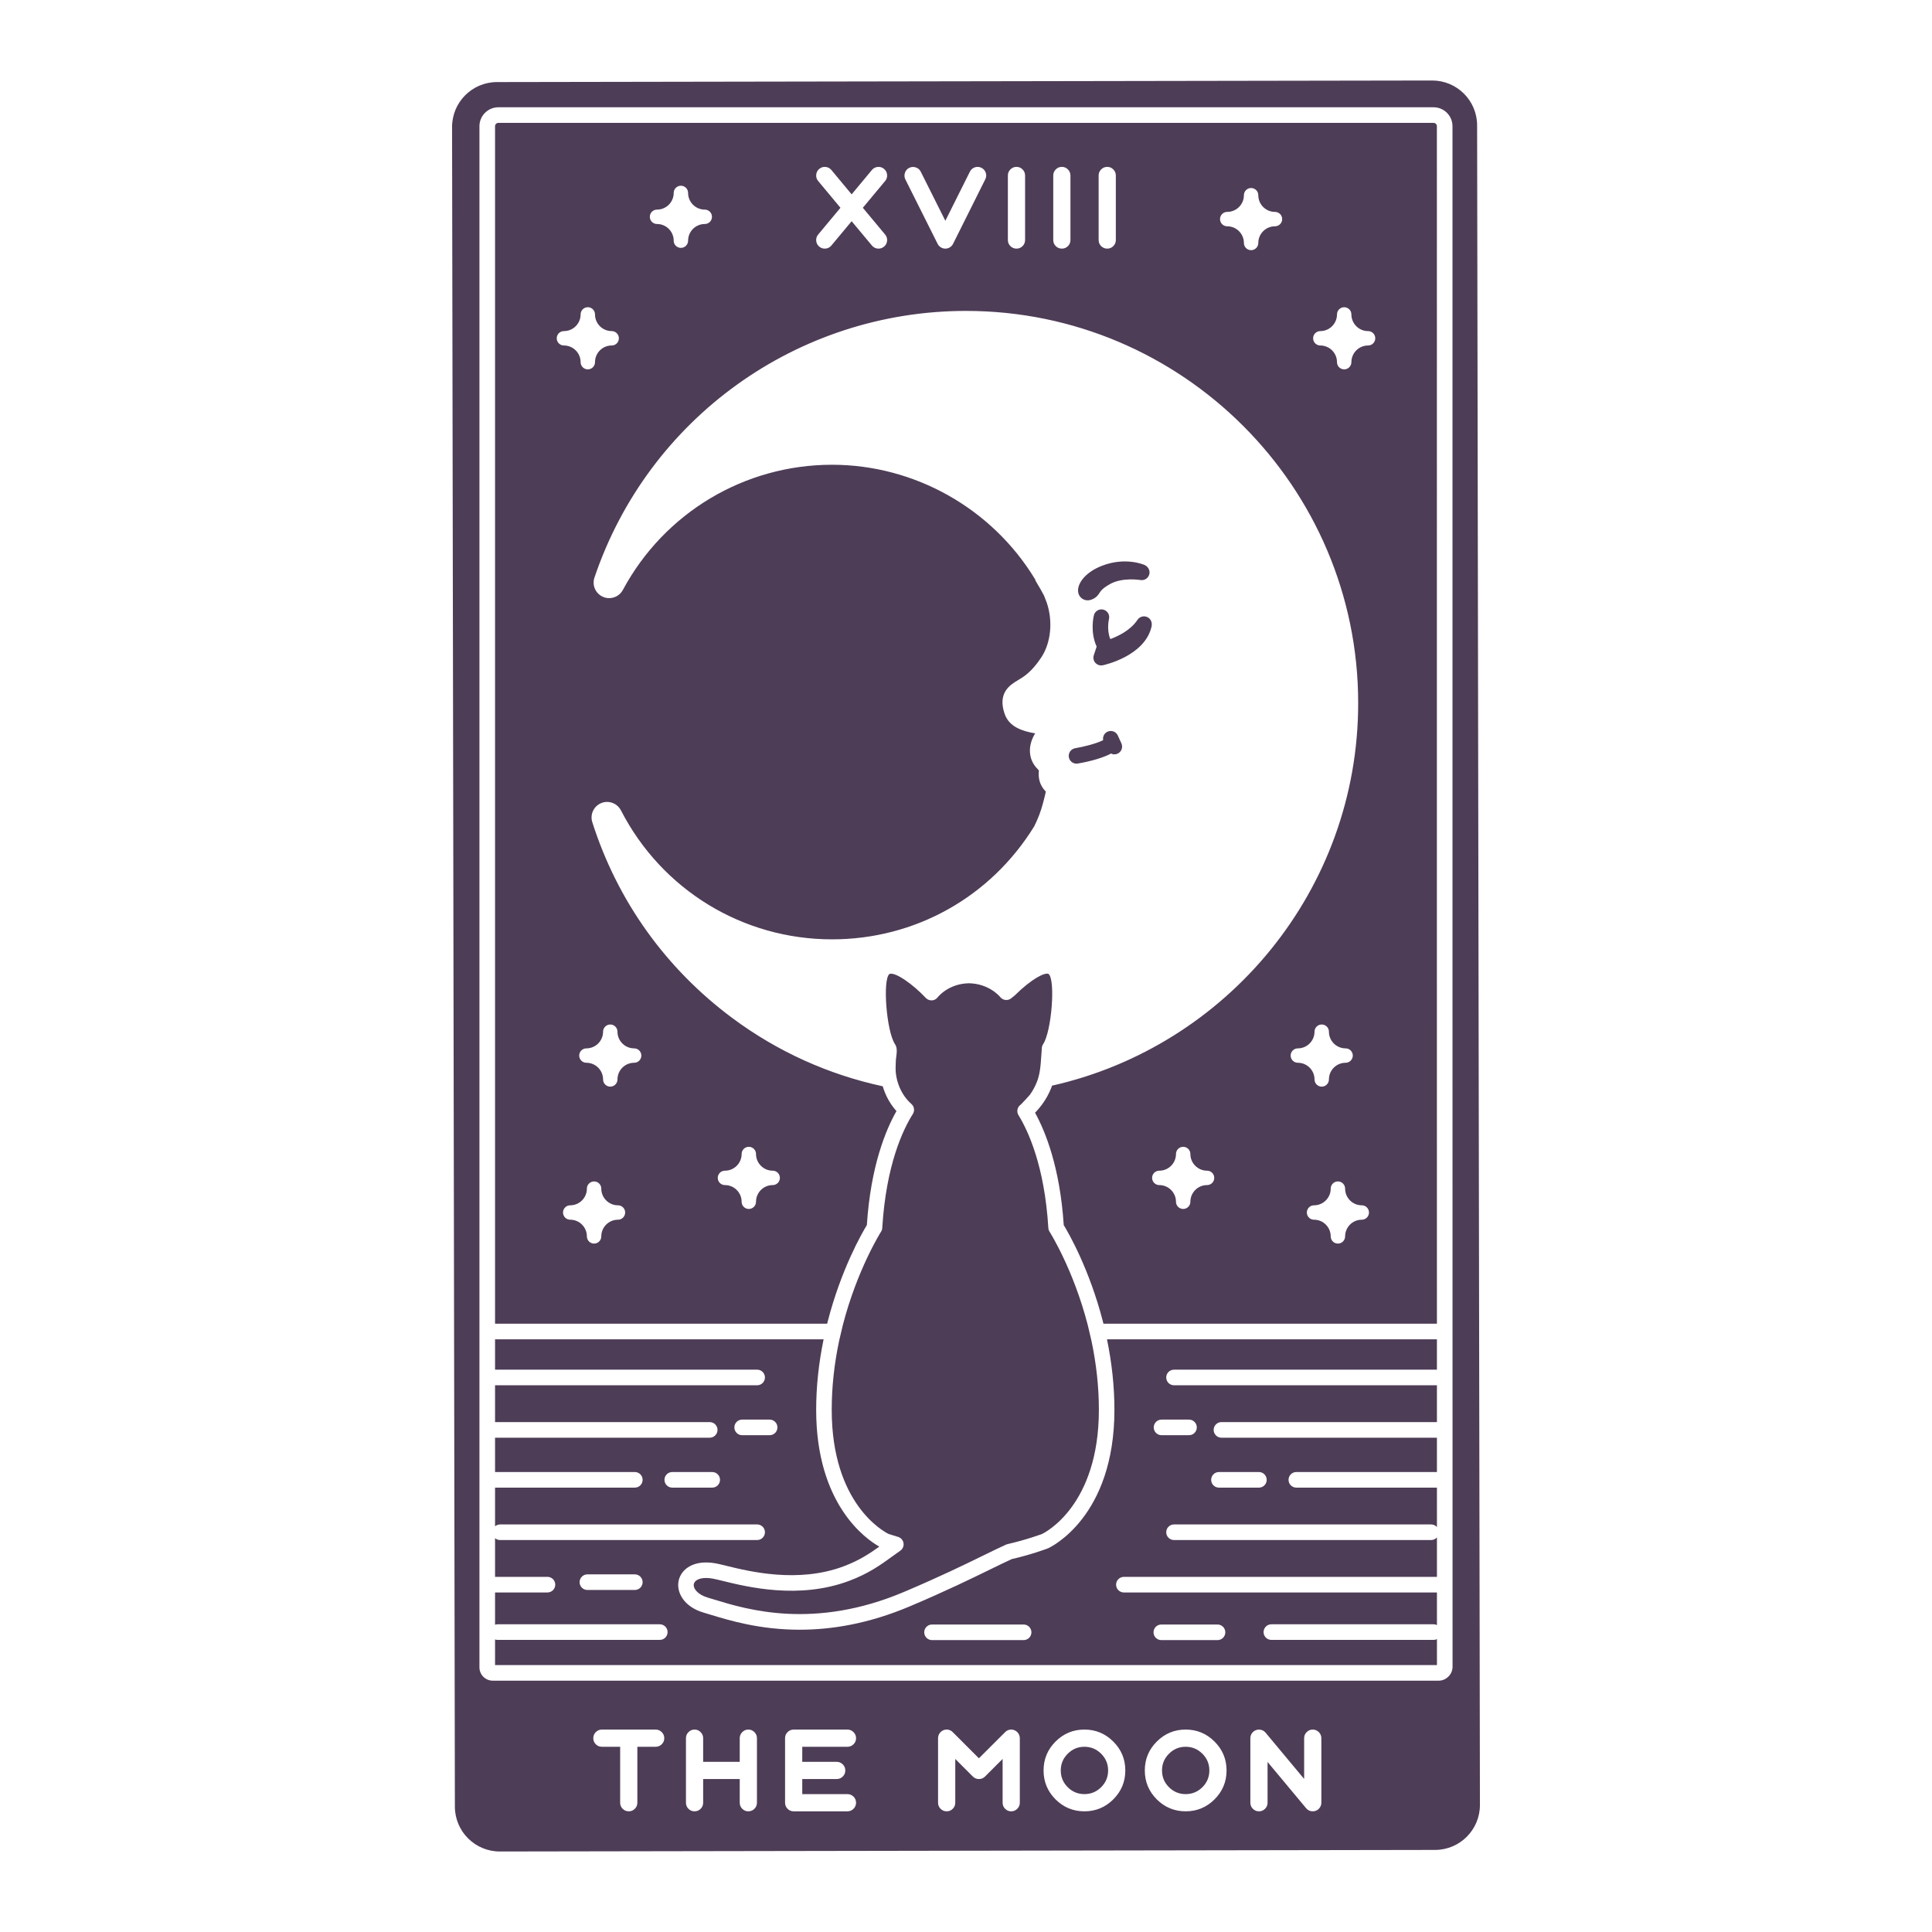 <svg version="1.1" id="Capa_1" xmlns="http://www.w3.org/2000/svg" xmlns:xlink="http://www.w3.org/1999/xlink" x="0px" y="0px" viewBox="0 0 1200 1200" enable-background="new 0 0 1200 1200" xml:space="preserve">
<path fill="hsl(290, 13%, 29%)" d="M514.098,820.811c8.361-32.424,21.21-54.768,24.324-59.898c2.395-36.705,11.796-59.216,18.39-70.808&#xA;&#9;c-0.289-0.321-0.575-0.644-0.852-0.974c-3.483-4.115-6.1-9.093-7.68-14.424c-33.585-7.236-65.262-21.459-93.374-42.346&#xA;&#9;c-41.366-30.735-71.457-72.812-87.021-121.683c-1.524-4.785,0.875-9.938,5.515-11.855c1.202-0.497,2.451-0.733,3.681-0.732&#xA;&#9;c3.52,0,6.89,1.933,8.591,5.242c25.41,49.416,75.654,80.114,131.126,80.114c51.548,0,98.449-26.217,125.537-70.146&#xA;&#9;c2.354-4.653,4.191-9.484,5.46-14.365l0.151-0.564c0.827-3.071,1.325-5.21,1.624-6.68c-4.29-4.469-4.656-8.964-4.323-12.921&#xA;&#9;c0.006-0.075,0.014-0.149,0.021-0.226c-0.156-0.202-0.41-0.501-0.806-0.897c-6.497-6.497-5.716-15.514-1.48-22.136&#xA;&#9;c-8.048-1.366-16.185-4.007-18.993-12.123c-4.585-13.245,3.71-18.177,8.166-20.826c3.623-2.154,8.585-5.104,14.622-14.252&#xA;&#9;c5.973-9.049,7.302-22.351,3.405-33.941l-1.75-4.494c-1.451-2.749-3.009-5.482-4.638-8.129c-0.402-0.654-0.722-1.348-0.956-2.065&#xA;&#9;c-26.643-43.86-74.741-71.016-126.041-71.016c-54.374,0-104.157,29.795-129.922,77.758c-1.732,3.224-5.053,5.088-8.511,5.088&#xA;&#9;c-1.286,0-2.59-0.258-3.838-0.799c-4.605-1.997-6.912-7.191-5.306-11.946C402.676,259.685,495.418,193.114,600,193.114&#xA;&#9;c134.316,0,243.589,109.273,243.589,243.588c0,115.961-81.473,213.197-190.168,237.622c-0.149,0.416-0.265,0.865-0.426,1.27&#xA;&#9;c-1.44,3.633-3.303,7.044-5.544,10.127c-0.578,0.802-2.398,3.237-4.564,5.403c6.415,11.636,15.48,33.955,17.818,69.789&#xA;&#9;c3.115,5.13,15.961,27.461,24.299,59.797l0.344,1.464h207.15l-0.02-222.173V78.394c0-0.568-0.204-1.06-0.605-1.461&#xA;&#9;c-0.404-0.403-0.894-0.607-1.463-0.607H309.552c-0.569,0-1.059,0.204-1.462,0.605c-0.402,0.402-0.607,0.894-0.607,1.462v743.781&#xA;&#9;h206.293L514.098,820.811z M749.724,736.076c-5.713,0-10.36,4.646-10.36,10.358c0,2.469-2.002,4.471-4.471,4.471&#xA;&#9;c-2.468,0-4.47-2.002-4.47-4.471c0-5.712-4.647-10.358-10.358-10.358c-2.47,0-4.471-2.002-4.471-4.47&#xA;&#9;c0-2.469,2.001-4.471,4.471-4.471c5.711,0,10.358-4.647,10.358-10.359c0-2.469,2.002-4.47,4.47-4.47c2.469,0,4.471,2.001,4.471,4.47&#xA;&#9;c0,5.712,4.647,10.359,10.36,10.359c2.468,0,4.469,2.002,4.469,4.471C754.193,734.074,752.192,736.076,749.724,736.076z&#xA;&#9; M801.647,655.631c0-2.469,2.002-4.47,4.47-4.47c5.711,0,10.359-4.647,10.359-10.359c0-2.469,2.001-4.471,4.47-4.471&#xA;&#9;c2.469,0,4.47,2.002,4.47,4.471c0,5.712,4.647,10.359,10.36,10.359c2.469,0,4.47,2.001,4.47,4.47c0,2.469-2.001,4.47-4.47,4.47&#xA;&#9;c-5.713,0-10.36,4.647-10.36,10.359c0,2.469-2.001,4.47-4.47,4.47c-2.469,0-4.47-2.002-4.47-4.47&#xA;&#9;c0-5.712-4.648-10.359-10.359-10.359C803.649,660.101,801.647,658.1,801.647,655.631z M845.831,757.583&#xA;&#9;c-5.713,0-10.36,4.646-10.36,10.358c0,2.469-2.002,4.471-4.47,4.471c-2.47,0-4.471-2.002-4.471-4.471&#xA;&#9;c0-5.712-4.647-10.358-10.358-10.358c-2.469,0-4.47-2.002-4.47-4.471s2.001-4.471,4.47-4.471c5.711,0,10.358-4.647,10.358-10.359&#xA;&#9;c0-2.469,2.001-4.47,4.471-4.47c2.468,0,4.47,2.001,4.47,4.47c0,5.712,4.646,10.359,10.36,10.359c2.468,0,4.47,2.002,4.47,4.471&#xA;&#9;S848.299,757.583,845.831,757.583z M820.072,205.649c5.712,0,10.359-4.647,10.359-10.359c0-2.469,2.001-4.47,4.469-4.47&#xA;&#9;c2.47,0,4.471,2.001,4.471,4.47c0,5.712,4.647,10.359,10.36,10.359c2.469,0,4.471,2.002,4.471,4.471c0,2.468-2.002,4.47-4.471,4.47&#xA;&#9;c-5.713,0-10.36,4.646-10.36,10.358c0,2.469-2.001,4.471-4.471,4.471c-2.468,0-4.469-2.002-4.469-4.471&#xA;&#9;c0-5.712-4.647-10.358-10.359-10.358c-2.468,0-4.47-2.002-4.47-4.47C815.602,207.651,817.604,205.649,820.072,205.649z&#xA;&#9; M762.251,131.612c5.711,0,10.358-4.647,10.358-10.359c0-2.469,2.001-4.47,4.47-4.47c2.469,0,4.471,2.001,4.471,4.47&#xA;&#9;c0,5.712,4.647,10.359,10.36,10.359c2.468,0,4.469,2.002,4.469,4.471c0,2.469-2.001,4.471-4.469,4.471&#xA;&#9;c-5.713,0-10.36,4.646-10.36,10.358c0,2.469-2.002,4.47-4.471,4.47c-2.469,0-4.47-2.001-4.47-4.47&#xA;&#9;c0-5.712-4.647-10.358-10.358-10.358c-2.469,0-4.47-2.002-4.47-4.471C757.781,133.614,759.782,131.612,762.251,131.612z&#xA;&#9; M682.381,109.009c0-1.47,0.518-2.723,1.559-3.765c1.04-1.062,2.305-1.593,3.798-1.593c1.47,0,2.726,0.532,3.766,1.593&#xA;&#9;c1.038,1.041,1.559,2.295,1.559,3.765v40.056c0,1.493-0.521,2.76-1.559,3.799c-1.04,1.04-2.296,1.56-3.766,1.56&#xA;&#9;c-1.492,0-2.757-0.52-3.798-1.56c-1.041-1.039-1.559-2.306-1.559-3.799V109.009z M654.196,109.009c0-1.47,0.517-2.723,1.558-3.765&#xA;&#9;c1.041-1.062,2.305-1.593,3.798-1.593c1.469,0,2.725,0.532,3.766,1.593c1.038,1.041,1.558,2.295,1.558,3.765v40.056&#xA;&#9;c0,1.493-0.52,2.76-1.558,3.799c-1.041,1.04-2.297,1.56-3.766,1.56c-1.493,0-2.757-0.52-3.798-1.56&#xA;&#9;c-1.041-1.039-1.558-2.306-1.558-3.799V109.009z M626.011,109.009c0-1.47,0.52-2.723,1.561-3.765&#xA;&#9;c1.038-1.062,2.306-1.593,3.798-1.593c1.469,0,2.725,0.532,3.763,1.593c1.041,1.041,1.561,2.295,1.561,3.765v40.056&#xA;&#9;c0,1.493-0.52,2.76-1.561,3.799c-1.038,1.04-2.294,1.56-3.763,1.56c-1.492,0-2.76-0.52-3.798-1.56&#xA;&#9;c-1.041-1.039-1.561-2.306-1.561-3.799V109.009z M562.075,107.347c0.454-1.401,1.334-2.429,2.646-3.085&#xA;&#9;c1.334-0.656,2.7-0.748,4.104-0.271c1.4,0.451,2.429,1.345,3.085,2.678l15.264,30.459l15.261-30.527&#xA;&#9;c0.657-1.311,1.685-2.203,3.089-2.678c1.4-0.453,2.756-0.352,4.07,0.304c1.312,0.656,2.205,1.685,2.678,3.087&#xA;&#9;c0.476,1.402,0.376,2.758-0.303,4.069l-20.012,40.091c-0.454,0.905-1.107,1.616-1.968,2.137c-0.858,0.543-1.798,0.814-2.814,0.814&#xA;&#9;c-1.018,0-1.956-0.271-2.817-0.814c-0.858-0.521-1.514-1.232-1.965-2.137l-20.047-40.023&#xA;&#9;C561.69,110.118,561.602,108.751,562.075,107.347z M508.183,112.435c-0.949-1.131-1.356-2.43-1.22-3.901&#xA;&#9;c0.136-1.47,0.769-2.679,1.899-3.629c1.129-0.95,2.429-1.357,3.902-1.221c1.466,0.136,2.678,0.769,3.627,1.899l12.583,15.127&#xA;&#9;l12.583-15.127c0.949-1.13,2.158-1.763,3.628-1.899c1.47-0.136,2.77,0.271,3.902,1.221c1.129,0.95,1.763,2.159,1.899,3.629&#xA;&#9;c0.135,1.47-0.272,2.77-1.221,3.901l-13.839,16.62l13.839,16.62c0.949,1.131,1.356,2.43,1.221,3.901&#xA;&#9;c-0.136,1.47-0.77,2.669-1.899,3.595c-0.997,0.838-2.136,1.255-3.426,1.255c-1.649,0-3.019-0.645-4.104-1.933l-12.583-15.093&#xA;&#9;l-12.583,15.093c-1.085,1.289-2.454,1.933-4.103,1.933c-1.312,0-2.455-0.418-3.426-1.255c-1.13-0.926-1.763-2.124-1.899-3.595&#xA;&#9;c-0.136-1.47,0.271-2.77,1.22-3.901l13.839-16.62L508.183,112.435z M408.09,130.191c5.711,0,10.359-4.647,10.359-10.359&#xA;&#9;c0-2.469,2.001-4.47,4.469-4.47c2.469,0,4.471,2.002,4.471,4.47c0,5.712,4.647,10.359,10.359,10.359c2.47,0,4.471,2.002,4.471,4.47&#xA;&#9;c0,2.469-2.001,4.471-4.471,4.471c-5.712,0-10.359,4.646-10.359,10.358c0,2.469-2.002,4.471-4.471,4.471&#xA;&#9;c-2.468,0-4.469-2.002-4.469-4.471c0-5.712-4.648-10.358-10.359-10.358c-2.469,0-4.47-2.002-4.47-4.471&#xA;&#9;C403.62,132.193,405.621,130.191,408.09,130.191z M345.799,210.12c0-2.469,2.001-4.471,4.47-4.471&#xA;&#9;c5.712,0,10.359-4.647,10.359-10.359c0-2.469,2.001-4.47,4.47-4.47s4.471,2.001,4.471,4.47c0,5.712,4.646,10.359,10.359,10.359&#xA;&#9;c2.468,0,4.47,2.002,4.47,4.471c0,2.468-2.002,4.47-4.47,4.47c-5.713,0-10.359,4.646-10.359,10.358c0,2.469-2.002,4.471-4.471,4.471&#xA;&#9;s-4.47-2.002-4.47-4.471c0-5.712-4.647-10.358-10.359-10.358C347.8,214.59,345.799,212.588,345.799,210.12z M383.828,757.583&#xA;&#9;c-5.712,0-10.36,4.646-10.36,10.358c0,2.469-2.001,4.471-4.47,4.471c-2.468,0-4.47-2.002-4.47-4.471&#xA;&#9;c0-5.712-4.647-10.358-10.358-10.358c-2.469,0-4.471-2.002-4.471-4.471s2.002-4.471,4.471-4.471c5.711,0,10.358-4.647,10.358-10.359&#xA;&#9;c0-2.469,2.002-4.47,4.47-4.47c2.469,0,4.47,2.001,4.47,4.47c0,5.712,4.648,10.359,10.36,10.359c2.469,0,4.471,2.002,4.471,4.471&#xA;&#9;S386.297,757.583,383.828,757.583z M393.883,660.101c-5.713,0-10.36,4.647-10.36,10.359c0,2.469-2.002,4.47-4.47,4.47&#xA;&#9;c-2.469,0-4.47-2.002-4.47-4.47c0-5.712-4.647-10.359-10.359-10.359c-2.468,0-4.47-2.001-4.47-4.47c0-2.469,2.002-4.47,4.47-4.47&#xA;&#9;c5.712,0,10.359-4.647,10.359-10.359c0-2.469,2.001-4.471,4.47-4.471c2.468,0,4.47,2.002,4.47,4.471&#xA;&#9;c0,5.712,4.647,10.359,10.36,10.359c2.469,0,4.47,2.001,4.47,4.47C398.353,658.1,396.352,660.101,393.883,660.101z M479.936,736.076&#xA;&#9;c-5.713,0-10.36,4.646-10.36,10.358c0,2.469-2.002,4.471-4.471,4.471c-2.468,0-4.47-2.002-4.47-4.471&#xA;&#9;c0-5.712-4.648-10.358-10.359-10.358c-2.47,0-4.47-2.002-4.47-4.47c0-2.469,2.001-4.471,4.47-4.471&#xA;&#9;c5.711,0,10.359-4.647,10.359-10.359c0-2.469,2.001-4.47,4.47-4.47c2.469,0,4.471,2.001,4.471,4.47&#xA;&#9;c0,5.712,4.647,10.359,10.36,10.359c2.468,0,4.47,2.002,4.47,4.471C484.406,734.074,482.404,736.076,479.936,736.076z&#xA;&#9; M746.846,1089.292c2.87,2.874,4.306,6.331,4.306,10.379c0,4.047-1.436,7.508-4.306,10.378c-2.896,2.874-6.366,4.309-10.413,4.309&#xA;&#9;c-4.05,0-7.507-1.435-10.378-4.309c-2.874-2.87-4.309-6.33-4.309-10.378c0-4.048,1.435-7.505,4.309-10.379&#xA;&#9;c2.87-2.892,6.328-4.341,10.378-4.341C740.48,1084.951,743.95,1086.399,746.846,1089.292z M561.191,958.444&#xA;&#9;c-0.295-1.839-1.622-3.341-3.407-3.863c-3.017-0.883-5.12-1.562-5.84-1.798c-3.212-1.584-35.35-18.899-35.35-77.15&#xA;&#9;c0-14.04,1.562-28.514,4.623-42.919l2.254-9.59c8.936-34.646,23.614-57.868,23.762-58.097c0.443-0.695,0.701-1.49,0.751-2.31&#xA;&#9;c2.373-39.238,12.921-61.202,19-70.801c1.273-2.012,0.889-4.649-0.899-6.214c-0.984-0.864-1.908-1.804-2.747-2.8&#xA;&#9;c-3.718-4.394-6.164-10.102-6.89-16.08c-0.273-2.222-0.17-4.564-0.063-7.044l0.066-1.578c0.016-0.28,0.082-0.704,0.148-1.198&#xA;&#9;c0.503-3.715,0.726-6.311-0.707-8.461c-5.318-7.974-7.792-40.185-3.451-43.573c3.571-1.515,14.854,6.594,22.586,14.867&#xA;&#9;c0.971,1.04,2.373,1.587,3.781,1.524c1.427-0.079,2.744-0.779,3.602-1.917c0.063-0.085,6.528-8.474,19.393-8.722&#xA;&#9;c12.264,0.236,18.805,7.782,19.512,8.64c0.814,0.996,1.993,1.622,3.272,1.744c1.295,0.135,2.559-0.273,3.545-1.094&#xA;&#9;c0.613-0.509,1.251-1.031,1.936-1.559c0.154-0.123,0.302-0.251,0.443-0.387c10.102-9.979,18.283-14.201,20.741-13.151&#xA;&#9;c4.438,3.439,1.964,35.649-3.351,43.626c-0.456,0.682-0.729,1.468-0.795,2.285c-0.123,1.502-0.22,3.008-0.314,4.513&#xA;&#9;c-0.233,3.649-0.453,7.094-1.047,10.429c-0.421,2.357-0.987,4.404-1.726,6.264c-1.144,2.888-2.618,5.585-4.312,7.921&#xA;&#9;c-0.654,0.814-4.451,4.957-5.645,6.104c-2.172,1.418-2.841,4.315-1.487,6.547c0.006,0.009,0.009,0.019,0.016,0.025&#xA;&#9;c5.928,9.627,16.218,31.532,18.551,70.088c0.05,0.82,0.308,1.619,0.754,2.31c0.145,0.229,14.798,23.347,23.734,57.996l2.266,9.64&#xA;&#9;c3.077,14.49,4.636,28.948,4.636,42.969c0,60.011-34.109,76.575-35.269,77.128c-0.094,0.035-9.448,3.586-21.508,6.33&#xA;&#9;c-0.317,0.072-0.629,0.179-0.927,0.314c-4.155,1.889-8.757,4.139-14.084,6.745c-11.331,5.538-26.845,13.126-49.193,22.599&#xA;&#9;c-55.906,23.696-97.599,10.976-117.64,4.865c-1.493-0.456-2.873-0.877-4.133-1.245c-6.588-1.927-9.454-5.878-8.807-8.612&#xA;&#9;c0.462-1.949,2.989-3.643,7.575-3.643c1.26,0,2.678,0.126,4.246,0.412c1.468,0.267,3.492,0.77,5.988,1.383&#xA;&#9;c15.407,3.784,47.461,11.664,78.552,0.022c12.201-4.567,19.691-9.995,26.933-15.247c1.631-1.182,3.25-2.354,4.906-3.501&#xA;&#9;C560.703,962.125,561.489,960.279,561.191,958.444z M683.961,1089.292c2.87,2.874,4.309,6.331,4.309,10.379&#xA;&#9;c0,4.047-1.439,7.508-4.309,10.378c-2.896,2.874-6.366,4.309-10.413,4.309c-4.047,0-7.508-1.435-10.378-4.309&#xA;&#9;c-2.87-2.87-4.306-6.33-4.306-10.378c0-4.048,1.436-7.505,4.306-10.379c2.87-2.892,6.331-4.341,10.378-4.341&#xA;&#9;C677.594,1084.951,681.064,1086.399,683.961,1089.292z M715.375,387.871c0.019,0.427-0.019,0.864-0.119,1.301&#xA;&#9;c-4.183,18.315-29.24,23.818-30.306,24.045c-0.333,0.069-0.666,0.104-1,0.104c-1.361,0-2.675-0.575-3.602-1.612&#xA;&#9;c-1.15-1.292-1.524-3.099-0.977-4.74l1.773-5.321c0.002-0.006,0.005-0.011,0.008-0.016c-4.257-9.319-1.825-19.065-1.705-19.518&#xA;&#9;c0.669-2.581,3.307-4.133,5.89-3.451c2.571,0.669,4.117,3.294,3.457,5.868c-0.036,0.143-1.553,6.502,0.829,12.416&#xA;&#9;c4.994-1.83,12.602-5.506,16.911-11.97c1.48-2.219,4.479-2.819,6.695-1.339C714.687,384.609,715.444,386.237,715.375,387.871z&#xA;&#9; M669.678,365.502c0.616-4.133,4.91-10.322,14.989-14.169c14.449-5.516,25.814-0.61,26.289-0.402&#xA;&#9;c0.603,0.267,1.122,0.644,1.55,1.094c1.122,1.078,1.704,2.678,1.414,4.325c-0.465,2.628-2.942,4.375-5.595,3.916&#xA;&#9;c-0.094-0.019-11.196-1.858-18.931,2.54c-4.667,2.656-5.626,4.149-6.396,5.346c-0.805,1.254-1.908,2.97-4.646,4.127&#xA;&#9;c-0.946,0.399-1.898,0.597-2.813,0.597c-1.326,0-2.577-0.415-3.627-1.229C670.118,370.257,669.307,368.016,669.678,365.502z&#xA;&#9; M667.842,464.729c5.247-0.879,13.298-2.89,17.341-5.008c-0.392-2.129,0.676-4.328,2.734-5.264c2.439-1.113,5.293-0.031,6.393,2.395&#xA;&#9;l2.216,4.875c1.103,2.43,0.031,5.29-2.395,6.393c-0.651,0.295-1.33,0.434-1.996,0.434c-0.725,0-1.42-0.206-2.066-0.515&#xA;&#9;c-6.912,3.767-18.155,5.798-20.637,6.213c-0.27,0.044-0.537,0.066-0.802,0.066c-2.316,0-4.359-1.672-4.755-4.033&#xA;&#9;C663.436,467.659,665.211,465.169,667.842,464.729z M918.338,599.468l-0.873-521.605c-0.013-7.707-3.148-14.679-8.207-19.721&#xA;&#9;C904.209,53.11,897.245,50,889.557,50c-0.016,0-0.032,0-0.048,0l-290.429,0.486l-290.428,0.486&#xA;&#9;c-7.707,0.013-14.679,3.148-19.721,8.207c-5.042,5.059-8.154,12.042-8.141,19.748l0.872,521.605l0.872,521.605&#xA;&#9;c0.013,7.707,3.149,14.679,8.207,19.721c5.049,5.032,12.013,8.141,19.701,8.141c0.016,0,0.032,0,0.048,0l290.428-0.486&#xA;&#9;l290.428-0.486c7.707-0.013,14.679-3.148,19.721-8.207c5.042-5.059,8.154-12.041,8.141-19.748L918.338,599.468z M411.032,1083.39&#xA;&#9;c-1.063,1.041-2.331,1.561-3.801,1.561h-11.362v34.731c0,1.492-0.521,2.76-1.559,3.798c-1.04,1.041-2.296,1.562-3.766,1.562&#xA;&#9;c-1.47,0-2.735-0.521-3.798-1.562c-1.041-1.037-1.559-2.305-1.559-3.798v-34.731h-11.331c-1.492,0-2.757-0.52-3.798-1.561&#xA;&#9;c-1.041-1.038-1.558-2.294-1.558-3.764c0-1.469,0.517-2.725,1.558-3.766c1.041-1.06,2.305-1.593,3.798-1.593h33.375&#xA;&#9;c1.469,0,2.738,0.533,3.801,1.593c1.038,1.041,1.558,2.297,1.558,3.766C412.59,1081.096,412.07,1082.352,411.032,1083.39z&#xA;&#9; M470.148,1119.682c0,1.492-0.521,2.76-1.559,3.798c-1.062,1.041-2.331,1.562-3.801,1.562s-2.726-0.521-3.763-1.562&#xA;&#9;c-1.041-1.037-1.562-2.305-1.562-3.798v-14.688h-22.725v14.688c0,1.492-0.521,2.76-1.559,3.798c-1.04,1.041-2.296,1.562-3.766,1.562&#xA;&#9;c-1.492,0-2.757-0.521-3.798-1.562c-1.041-1.037-1.559-2.305-1.559-3.798v-40.056c0-1.469,0.518-2.725,1.559-3.766&#xA;&#9;c1.04-1.06,2.305-1.593,3.798-1.593c1.47,0,2.726,0.533,3.766,1.593c1.038,1.041,1.559,2.297,1.559,3.766v14.684h22.725v-14.684&#xA;&#9;c0-1.469,0.521-2.725,1.562-3.766c1.037-1.06,2.293-1.593,3.763-1.593s2.738,0.533,3.801,1.593c1.038,1.041,1.559,2.297,1.559,3.766&#xA;&#9;V1119.682z M519.668,1094.311c1.469,0,2.734,0.52,3.798,1.561c1.041,1.041,1.561,2.306,1.561,3.798c0,1.47-0.52,2.725-1.561,3.766&#xA;&#9;c-1.063,1.041-2.328,1.558-3.798,1.558h-21.369v9.363h28.05c1.47,0,2.738,0.521,3.802,1.559c1.037,1.04,1.558,2.296,1.558,3.766&#xA;&#9;c0,1.492-0.521,2.76-1.558,3.798c-1.063,1.041-2.331,1.562-3.802,1.562h-33.375c-1.491,0-2.757-0.521-3.798-1.562&#xA;&#9;c-1.041-1.037-1.558-2.305-1.558-3.798v-40.056c0-1.469,0.517-2.725,1.558-3.766c1.041-1.06,2.306-1.593,3.798-1.593h33.375&#xA;&#9;c1.47,0,2.738,0.533,3.802,1.593c1.037,1.041,1.558,2.297,1.558,3.766c0,1.47-0.521,2.726-1.558,3.764&#xA;&#9;c-1.063,1.041-2.331,1.561-3.802,1.561h-28.05v9.359H519.668z M633.425,1119.682c0,1.492-0.533,2.76-1.596,3.798&#xA;&#9;c-1.038,1.041-2.294,1.562-3.764,1.562c-1.469,0-2.725-0.521-3.763-1.562c-1.041-1.037-1.561-2.305-1.561-3.798v-27.167&#xA;&#9;l-10.921,10.921c-1.041,1.041-2.306,1.558-3.798,1.558c-1.469,0-2.725-0.517-3.766-1.558l-10.921-10.921v27.167&#xA;&#9;c0,1.492-0.52,2.76-1.561,3.798c-1.038,1.041-2.293,1.562-3.763,1.562c-1.492,0-2.76-0.521-3.798-1.562&#xA;&#9;c-1.04-1.037-1.561-2.305-1.561-3.798v-40.056c0-1.084,0.306-2.082,0.915-2.984c0.589-0.883,1.381-1.539,2.375-1.968&#xA;&#9;c0.994-0.407,2.023-0.508,3.086-0.306c1.063,0.228,1.981,0.726,2.747,1.492l16.249,16.249l16.28-16.249&#xA;&#9;c0.767-0.766,1.672-1.264,2.713-1.492c1.062-0.201,2.091-0.101,3.085,0.306c1.018,0.429,1.82,1.085,2.41,1.968&#xA;&#9;c0.609,0.902,0.915,1.899,0.915,2.984V1119.682z M691.49,1117.614c-4.952,4.952-10.933,7.429-17.942,7.429&#xA;&#9;c-6.987,0-12.968-2.477-17.943-7.429c-4.95-4.975-7.426-10.956-7.426-17.943c0-7.01,2.476-12.99,7.426-17.943&#xA;&#9;c4.975-4.972,10.956-7.46,17.943-7.46c7.009,0,12.99,2.489,17.942,7.46c4.975,4.953,7.461,10.933,7.461,17.943&#xA;&#9;C698.951,1106.657,696.465,1112.638,691.49,1117.614z M754.372,1117.614c-4.95,4.952-10.93,7.429-17.94,7.429&#xA;&#9;c-6.987,0-12.968-2.477-17.942-7.429c-4.953-4.975-7.43-10.956-7.43-17.943c0-7.01,2.477-12.99,7.43-17.943&#xA;&#9;c4.975-4.972,10.955-7.46,17.942-7.46c7.01,0,12.99,2.489,17.94,7.46c4.975,4.953,7.463,10.933,7.463,17.943&#xA;&#9;C761.836,1106.657,759.347,1112.638,754.372,1117.614z M820.715,1119.682c0,1.129-0.328,2.161-0.984,3.085&#xA;&#9;c-0.631,0.928-1.48,1.583-2.543,1.968c-0.59,0.202-1.198,0.306-1.833,0.306c-1.671,0-3.041-0.647-4.103-1.934l-23.946-28.729v25.303&#xA;&#9;c0,1.492-0.521,2.76-1.559,3.798c-1.04,1.041-2.296,1.562-3.766,1.562c-1.492,0-2.757-0.521-3.798-1.562&#xA;&#9;c-1.041-1.037-1.559-2.305-1.559-3.798v-40.056c0-1.132,0.325-2.161,0.981-3.088c0.634-0.902,1.483-1.549,2.545-1.93&#xA;&#9;c1.064-0.385,2.136-0.432,3.222-0.136c1.084,0.293,1.99,0.871,2.712,1.729l23.946,28.728v-25.303c0-1.469,0.52-2.725,1.561-3.766&#xA;&#9;c1.038-1.06,2.294-1.593,3.763-1.593c1.471,0,2.738,0.533,3.802,1.593c1.038,1.041,1.558,2.297,1.558,3.766V1119.682z&#xA;&#9; M893.656,1043.897H306.063c-4.523,0-8.185-3.629-8.27-8.131V78.394c0-3.141,1.223-6.093,3.445-8.314&#xA;&#9;c2.219-2.221,5.172-3.444,8.314-3.444h580.857c3.142,0,6.093,1.223,8.314,3.444c2.222,2.221,3.445,5.173,3.445,8.314V600&#xA;&#9;l0.039,435.344C902.206,1039.921,898.232,1043.897,893.656,1043.897z M890.461,1018.571H789.677c-2.675,0-4.845-2.17-4.845-4.846&#xA;&#9;c0-2.676,2.17-4.846,4.845-4.846h100.783c0.737,0,1.429,0.178,2.054,0.472l-0.002-20.241H698.072c-2.676,0-4.847-2.17-4.847-4.845&#xA;&#9;c0-2.676,2.17-4.846,4.847-4.846h194.44l-0.002-24.497c-0.888,0.991-2.164,1.627-3.597,1.627H729.209&#xA;&#9;c-2.675,0-4.845-2.17-4.845-4.845c0-2.675,2.17-4.845,4.845-4.845h159.704c1.433,0,2.709,0.635,3.596,1.625l-0.002-24.493h-87.325&#xA;&#9;c-2.675,0-4.845-2.17-4.845-4.845c0-2.675,2.17-4.845,4.845-4.845h87.323l-0.002-21.321H758.669c-2.675,0-4.845-2.17-4.845-4.846&#xA;&#9;c0-2.676,2.17-4.846,4.845-4.846h133.833l-0.002-22.919c-0.163,0.017-0.321,0.05-0.487,0.05H729.209&#xA;&#9;c-2.675,0-4.845-2.171-4.845-4.846s2.17-4.845,4.845-4.845h162.805c0.167,0,0.324,0.033,0.486,0.049l-0.002-18.913H687.564&#xA;&#9;c3.05,14.744,4.624,29.463,4.624,43.768c0,66.568-39.524,85.272-41.206,86.036c-0.669,0.264-10.121,3.853-22.599,6.726&#xA;&#9;c-3.923,1.795-8.329,3.951-13.399,6.428c-11.428,5.588-27.078,13.242-49.667,22.816c-26.022,11.032-49.108,14.609-68.604,14.609&#xA;&#9;c-24.799,0-43.786-5.79-55.617-9.398c-1.455-0.443-2.801-0.852-4.026-1.213c-12.434-3.633-17.205-12.865-15.495-20.1&#xA;&#9;c1.66-7.006,9.417-12.968,22.948-10.507c1.606,0.292,3.828,0.833,6.563,1.506c14.461,3.552,44.563,10.951,72.863,0.355&#xA;&#9;c9.656-3.615,16.2-7.949,22.209-12.255c-8.323-4.705-39.22-26.144-39.22-85.002c0-14.305,1.575-29.024,4.624-43.768H307.484v18.864&#xA;&#9;h162.79c2.675,0,4.845,2.17,4.845,4.845s-2.17,4.846-4.845,4.846h-162.79v22.869h133.33c2.676,0,4.847,2.17,4.847,4.846&#xA;&#9;c0,2.676-2.17,4.846-4.847,4.846h-133.33v21.321h86.817c2.676,0,4.847,2.17,4.847,4.845c0,2.675-2.17,4.845-4.847,4.845h-86.817&#xA;&#9;v24.01c0.841-0.703,1.909-1.143,3.091-1.143h159.699c2.675,0,4.845,2.17,4.845,4.845c0,2.675-2.17,4.845-4.845,4.845H310.575&#xA;&#9;c-1.182,0-2.25-0.44-3.091-1.143v24.012h32.547c2.676,0,4.847,2.17,4.847,4.846c0,2.675-2.17,4.845-4.847,4.845h-32.547v20.042&#xA;&#9;c0.487-0.163,0.998-0.273,1.539-0.273h100.783c2.675,0,4.845,2.17,4.845,4.846c0,2.676-2.17,4.846-4.845,4.846H309.022&#xA;&#9;c-0.541,0-1.051-0.11-1.539-0.273v15.908h585.033l-0.002-16.108C891.889,1018.394,891.198,1018.571,890.461,1018.571z&#xA;&#9; M757.116,914.302h24.811c2.675,0,4.845,2.17,4.845,4.845c0,2.675-2.17,4.845-4.845,4.845h-24.811c-2.675,0-4.845-2.17-4.845-4.845&#xA;&#9;C752.271,916.473,754.442,914.302,757.116,914.302z M721.455,881.741h17.057c2.675,0,4.845,2.17,4.845,4.845&#xA;&#9;c0,2.675-2.17,4.845-4.845,4.845h-17.057c-2.675,0-4.845-2.17-4.845-4.845C716.61,883.912,718.78,881.741,721.455,881.741z&#xA;&#9; M442.367,923.992h-24.811c-2.675,0-4.845-2.17-4.845-4.845c0-2.675,2.17-4.845,4.845-4.845h24.811c2.675,0,4.845,2.17,4.845,4.845&#xA;&#9;C447.212,921.822,445.041,923.992,442.367,923.992z M460.971,891.432c-2.675,0-4.845-2.17-4.845-4.845&#xA;&#9;c0-2.675,2.17-4.845,4.845-4.845h17.057c2.675,0,4.845,2.17,4.845,4.845c0,2.675-2.17,4.845-4.845,4.845H460.971z M394.301,987.562&#xA;&#9;h-29.459c-2.676,0-4.846-2.17-4.846-4.846c0-2.675,2.17-4.845,4.846-4.845h29.459c2.675,0,4.845,2.17,4.845,4.845&#xA;&#9;C399.146,985.392,396.976,987.562,394.301,987.562z M635.791,1018.7h-56.888c-2.676,0-4.846-2.17-4.846-4.845&#xA;&#9;c0-2.675,2.17-4.845,4.846-4.845h56.888c2.675,0,4.845,2.17,4.845,4.845C640.636,1016.53,638.466,1018.7,635.791,1018.7z&#xA;&#9; M756.214,1018.7h-34.888c-2.675,0-4.845-2.17-4.845-4.845c0-2.675,2.17-4.845,4.845-4.845h34.888c2.676,0,4.846,2.17,4.846,4.845&#xA;&#9;C761.06,1016.53,758.89,1018.7,756.214,1018.7z" style="fill: rgb(78, 61, 87);"/>
</svg>
